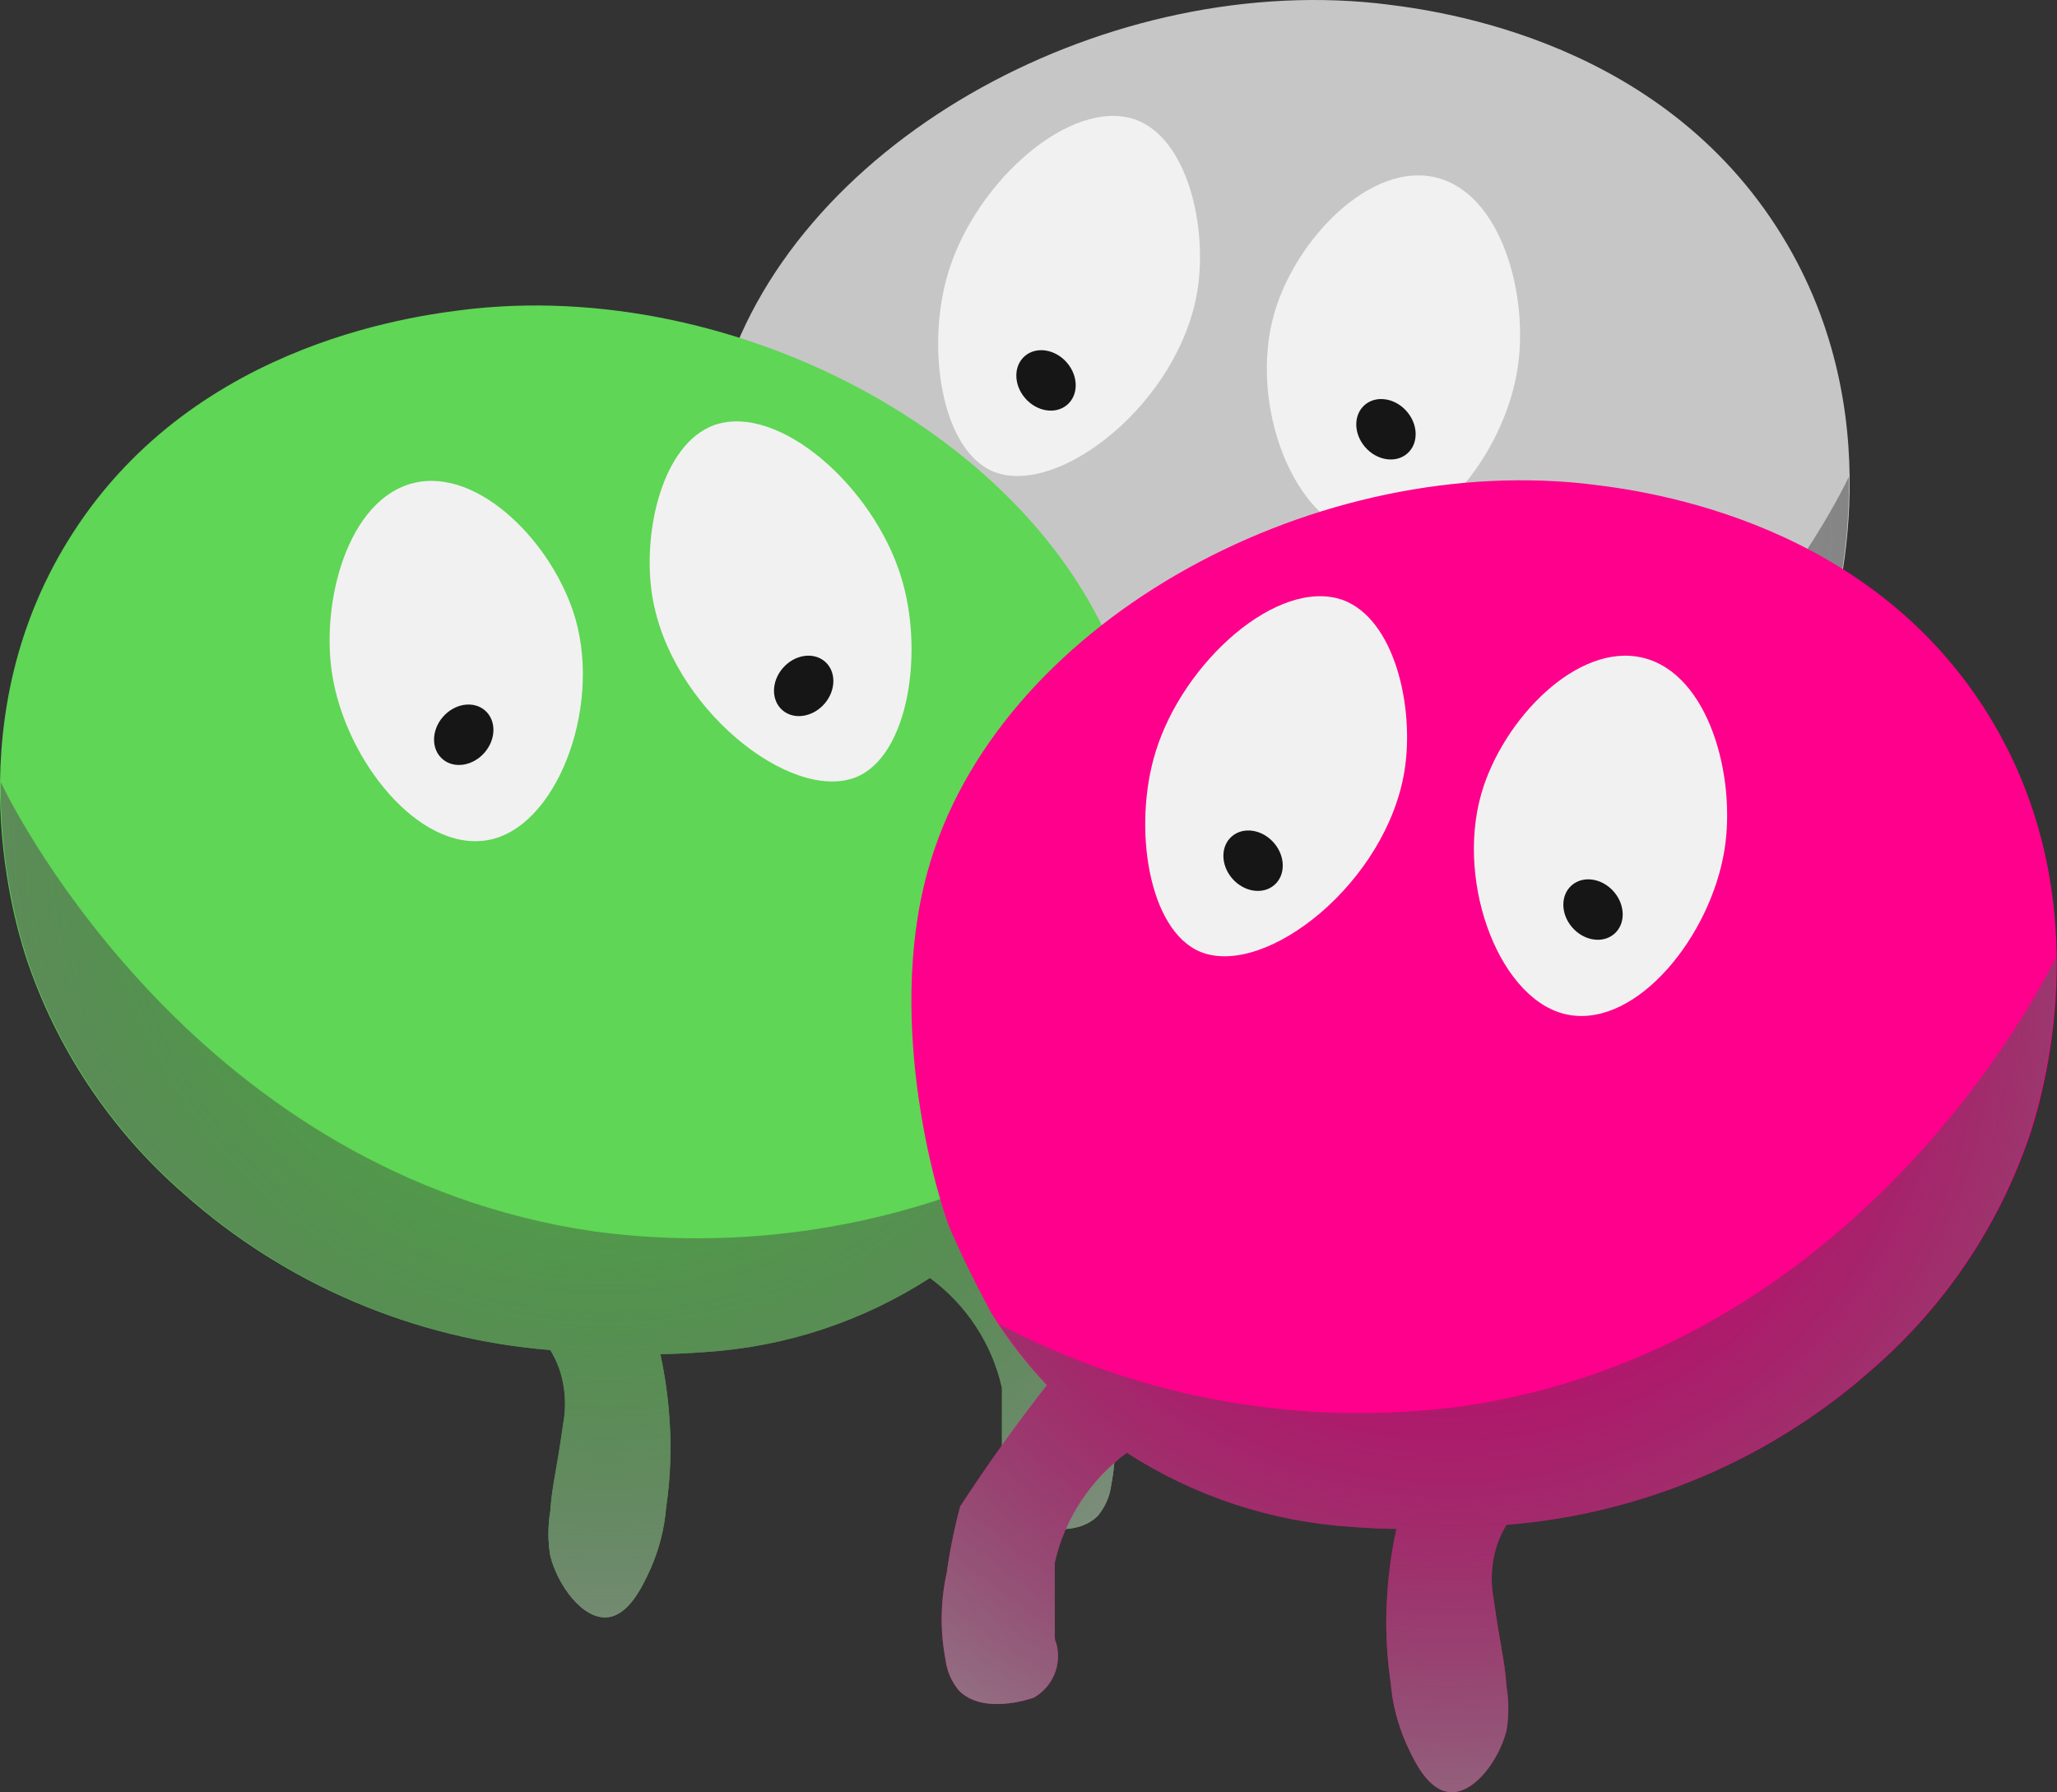 <svg width="1212" height="1056" viewBox="0 0 1212 1056" fill="none" xmlns="http://www.w3.org/2000/svg">
<rect x="0" y="0" width="1212" height="1056" fill="#333333" stroke="none"/>
<path d="M443.742 604.654C451.449 592.841 459.756 580.63 468.564 568.321C477.372 556.011 486.18 544.297 494.888 533.179C482.551 520.192 471.584 505.988 462.158 490.79V490.79C462.158 490.79 447.845 464.583 437.836 441.155C431.731 426.86 399.101 322.029 424.624 230.204C464.661 85.864 647.227 -15.194 810.875 1.88C839.201 5.156 972.923 19.253 1046.79 133.811C1116.05 241.123 1082.92 357.469 1074.92 382.883C1057.1 437.215 1024.84 485.776 981.53 523.45C921.65 576.719 845.811 609.045 765.634 615.475C761.875 621.565 759.295 628.299 758.027 635.329C756.582 643.139 756.582 651.145 758.027 658.955C762.231 688.737 764.533 694.792 765.634 710.576C767.072 719.221 767.072 728.04 765.634 736.685C761.33 753.858 746.617 774.408 731.904 772.918C719.793 771.727 711.885 756.142 706.681 744.626C701.554 733.116 698.408 720.835 697.372 708.293C694.716 690.217 694.112 671.903 695.571 653.694C696.471 641.644 698.21 629.67 700.775 617.857C691.767 617.857 682.859 617.261 674.451 616.666C627.219 613.687 581.566 598.64 541.931 572.987C520.411 588.81 505.347 611.784 499.492 637.711C499.492 651.907 499.492 666.202 499.492 680.497C499.492 682.185 499.492 683.773 500.393 685.361C502.051 691.399 501.644 697.812 499.235 703.596C496.826 709.38 492.552 714.209 487.081 717.327C483.978 718.419 457.054 727.254 443.041 713.157C438.701 707.981 435.955 701.674 435.134 694.991C431.867 678.012 432.106 660.552 435.835 643.668C437.675 630.517 440.316 617.489 443.742 604.654V604.654Z" fill="#C6C6C6"/>
<path d="M750.725 184.928C735.511 238.634 762.536 308.322 802.772 315.073C843.009 321.823 885.848 268.515 894.055 217.886C901.062 174.704 884.947 114.148 846.212 104.618C807.477 95.088 763.236 141.051 750.725 184.928Z" fill="#F1F1F1"/>
<path d="M705.585 170.929C695.075 236.944 623.911 293.231 585.476 277.943C554.448 265.336 545.239 203.887 558.952 159.811C575.367 106.701 631.017 57.264 669.052 70.467C699.78 81.684 711.49 133.603 705.585 170.929Z" fill="#F1F1F1"/>
<path d="M804.281 263.366C797.433 255.396 797.406 244.265 804.221 238.504C811.037 232.742 822.114 234.533 828.963 242.503C835.811 250.473 835.838 261.604 829.022 267.365C822.207 273.126 811.13 271.336 804.281 263.366Z" fill="#161616"/>
<path d="M603.983 234.575C597.134 226.605 597.107 215.474 603.923 209.713C610.739 203.951 621.816 205.742 628.664 213.712C635.513 221.682 635.54 232.813 628.724 238.574C621.909 244.335 610.831 242.545 603.983 234.575Z" fill="#161616"/>
<path d="M443.738 604.658C451.445 592.845 459.753 580.635 468.561 568.325C477.369 556.015 486.177 544.301 494.885 533.183C484.523 522.058 475.146 510.068 466.859 497.346C550.324 541.17 645.496 558.071 739.107 545.691C970.717 512.336 1079.42 302.08 1089.42 280.836C1089.76 315.41 1084.73 349.831 1074.51 382.887C1056.69 437.219 1024.43 485.78 981.126 523.454C921.352 576.643 845.667 608.964 765.631 615.479C761.871 621.57 759.291 628.303 758.024 635.333C756.578 643.143 756.578 651.149 758.024 658.959C762.228 688.741 764.53 694.796 765.631 710.58C767.068 719.225 767.068 728.044 765.631 736.689C761.327 753.863 746.613 774.412 731.9 772.923C719.789 771.731 711.882 756.146 706.677 744.63C701.55 733.12 698.404 720.839 697.369 708.297C694.713 690.221 694.108 671.907 695.567 653.698C696.468 641.648 698.207 629.674 700.772 617.861C691.763 617.861 682.855 617.266 674.448 616.67C627.215 613.691 581.563 598.644 541.927 572.991C520.407 588.814 505.344 611.788 499.489 637.715C499.489 651.911 499.489 666.206 499.489 680.501C499.489 682.189 499.489 683.777 500.39 685.366C502.048 691.404 501.64 697.816 499.231 703.6C496.823 709.384 492.548 714.213 487.078 717.331C483.975 718.423 457.05 727.258 443.037 713.161C438.697 707.985 435.952 701.678 435.13 694.995C431.864 678.016 432.102 660.556 435.831 643.672C437.672 630.521 440.312 617.493 443.738 604.658V604.658Z" fill="url(#paint0_radial_125_124)"/>
<path d="M646.117 784.654C638.41 772.841 630.102 760.63 621.294 748.321C612.486 736.011 603.678 724.297 594.97 713.179C607.307 700.192 618.274 685.988 627.7 670.79V670.79C627.7 670.79 642.013 644.583 652.022 621.155C658.128 606.86 690.757 502.029 665.234 410.204C625.198 265.864 442.632 164.806 278.983 181.88C250.658 185.156 116.936 199.253 43.069 313.811C-26.194 421.123 6.936 537.469 14.943 562.883C32.76 617.215 65.021 665.776 108.328 703.45C168.209 756.719 244.048 789.045 324.224 795.475C327.984 801.565 330.564 808.299 331.831 815.329C333.277 823.139 333.277 831.145 331.831 838.955C327.628 868.737 325.325 874.792 324.224 890.576C322.787 899.221 322.787 908.04 324.224 916.685C328.528 933.858 343.242 954.408 357.955 952.918C370.066 951.727 377.973 936.142 383.178 924.626C388.305 913.116 391.451 900.835 392.486 888.293C395.142 870.217 395.747 851.903 394.288 833.694C393.387 821.644 391.648 809.67 389.083 797.857C398.092 797.857 407 797.261 415.407 796.666C462.64 793.687 508.292 778.64 547.928 752.987C569.448 768.81 584.511 791.784 590.366 817.711C590.366 831.907 590.366 846.202 590.366 860.497C590.366 862.185 590.366 863.773 589.465 865.361C587.807 871.399 588.215 877.812 590.624 883.596C593.032 889.38 597.307 894.209 602.778 897.327C605.88 898.419 632.805 907.254 646.818 893.157C651.158 887.981 653.903 881.674 654.725 874.991C657.991 858.012 657.753 840.552 654.024 823.668C652.183 810.517 649.543 797.489 646.117 784.654V784.654Z" fill="#5FD655"/>
<path d="M339.134 364.928C354.347 418.634 327.323 488.322 287.086 495.073C246.85 501.823 204.011 448.515 195.803 397.886C188.797 354.704 204.912 294.148 243.647 284.618C282.382 275.088 326.622 321.051 339.134 364.928Z" fill="#F1F1F1"/>
<path d="M384.274 350.929C394.783 416.944 465.948 473.231 504.383 457.943C535.411 445.336 544.619 383.887 530.907 339.811C514.492 286.701 458.842 237.264 420.807 250.467C390.079 261.684 378.368 313.603 384.274 350.929Z" fill="#F1F1F1"/>
<path d="M285.577 443.366C292.426 435.396 292.453 424.265 285.637 418.504C278.822 412.742 267.744 414.533 260.896 422.503C254.047 430.473 254.021 441.604 260.836 447.365C267.652 453.126 278.729 451.336 285.577 443.366Z" fill="#161616"/>
<path d="M485.876 414.575C492.724 406.605 492.751 395.474 485.935 389.713C479.12 383.951 468.043 385.742 461.194 393.712C454.345 401.682 454.319 412.813 461.134 418.574C467.95 424.335 479.027 422.545 485.876 414.575Z" fill="#161616"/>
<path d="M646.121 784.658C638.414 772.845 630.106 760.635 621.298 748.325C612.49 736.015 603.682 724.301 594.974 713.183C605.336 702.058 614.712 690.068 623 677.346C539.535 721.17 444.363 738.071 350.752 725.691C119.142 692.336 10.443 482.08 0.434 460.836C0.094 495.41 5.125 529.831 15.348 562.887C33.164 617.219 65.425 665.78 108.732 703.454C168.506 756.643 244.192 788.964 324.228 795.479C327.987 801.57 330.567 808.303 331.835 815.333C333.281 823.143 333.281 831.149 331.835 838.959C327.631 868.741 325.329 874.796 324.228 890.58C322.79 899.225 322.79 908.044 324.228 916.689C328.532 933.863 343.245 954.412 357.959 952.923C370.07 951.731 377.977 936.146 383.182 924.63C388.308 913.12 391.455 900.839 392.49 888.297C395.146 870.221 395.75 851.907 394.292 833.698C393.391 821.648 391.652 809.674 389.087 797.861C398.095 797.861 407.003 797.266 415.411 796.67C462.644 793.691 508.296 778.644 547.931 752.991C569.452 768.814 584.515 791.788 590.37 817.715C590.37 831.911 590.37 846.206 590.37 860.501C590.37 862.189 590.37 863.777 589.469 865.366C587.811 871.404 588.219 877.816 590.627 883.6C593.036 889.384 597.31 894.213 602.781 897.331C605.884 898.423 632.808 907.258 646.821 893.161C651.162 887.985 653.907 881.678 654.728 874.995C657.995 858.016 657.757 840.556 654.028 823.672C652.187 810.521 649.546 797.493 646.121 784.658V784.658Z" fill="url(#paint1_radial_125_124)"/>
<path d="M565.742 887.654C573.449 875.841 581.756 863.63 590.564 851.321C599.372 839.011 608.18 827.297 616.888 816.179C604.551 803.192 593.584 788.988 584.158 773.79V773.79C584.158 773.79 569.845 747.583 559.836 724.155C553.731 709.86 521.101 605.029 546.624 513.204C586.661 368.864 769.227 267.806 932.875 284.88C961.201 288.156 1094.92 302.253 1168.79 416.811C1238.05 524.123 1204.92 640.469 1196.92 665.883C1179.1 720.215 1146.84 768.776 1103.53 806.45C1043.65 859.719 967.811 892.045 887.634 898.475C883.875 904.565 881.295 911.299 880.027 918.329C878.582 926.139 878.582 934.145 880.027 941.955C884.231 971.737 886.533 977.792 887.634 993.576C889.072 1002.22 889.072 1011.04 887.634 1019.68C883.33 1036.86 868.617 1057.41 853.904 1055.92C841.793 1054.73 833.885 1039.14 828.681 1027.63C823.554 1016.12 820.408 1003.83 819.372 991.293C816.716 973.217 816.112 954.903 817.571 936.694C818.471 924.644 820.21 912.67 822.775 900.857C813.767 900.857 804.859 900.261 796.451 899.666C749.219 896.687 703.566 881.64 663.931 855.987C642.411 871.81 627.347 894.784 621.492 920.711C621.492 934.907 621.492 949.202 621.492 963.497C621.492 965.185 621.492 966.773 622.393 968.361C624.051 974.399 623.644 980.812 621.235 986.596C618.826 992.38 614.552 997.209 609.081 1000.33C605.978 1001.42 579.054 1010.25 565.041 996.157C560.701 990.981 557.955 984.674 557.134 977.991C553.867 961.012 554.106 943.552 557.835 926.668C559.675 913.517 562.316 900.489 565.742 887.654V887.654Z" fill="#FE008B"/>
<path d="M872.725 467.928C857.511 521.634 884.536 591.322 924.772 598.073C965.009 604.823 1007.85 551.515 1016.06 500.886C1023.06 457.704 1006.95 397.148 968.212 387.618C929.476 378.088 885.236 424.051 872.725 467.928Z" fill="#F1F1F1"/>
<path d="M827.585 453.929C817.075 519.944 745.911 576.231 707.476 560.943C676.448 548.336 667.239 486.887 680.952 442.811C697.367 389.701 753.017 340.264 791.052 353.467C821.78 364.684 833.49 416.603 827.585 453.929Z" fill="#F1F1F1"/>
<path d="M926.281 546.366C919.432 538.396 919.406 527.265 926.221 521.504C933.037 515.742 944.114 517.533 950.963 525.503C957.811 533.473 957.838 544.604 951.022 550.365C944.207 556.126 933.13 554.336 926.281 546.366Z" fill="#161616"/>
<path d="M725.983 517.575C719.134 509.605 719.107 498.474 725.923 492.713C732.739 486.951 743.816 488.742 750.664 496.712C757.513 504.682 757.54 515.813 750.724 521.574C743.909 527.335 732.831 525.545 725.983 517.575Z" fill="#161616"/>
<path d="M565.738 887.658C573.445 875.845 581.753 863.635 590.561 851.325C599.369 839.015 608.177 827.301 616.885 816.183C606.523 805.058 597.146 793.068 588.859 780.346C672.324 824.17 767.496 841.071 861.107 828.691C1092.72 795.336 1201.42 585.08 1211.42 563.836C1211.76 598.41 1206.73 632.831 1196.51 665.887C1178.69 720.219 1146.43 768.78 1103.13 806.454C1043.35 859.643 967.667 891.964 887.631 898.479C883.871 904.57 881.291 911.303 880.024 918.333C878.578 926.143 878.578 934.149 880.024 941.959C884.228 971.741 886.53 977.796 887.631 993.58C889.068 1002.22 889.068 1011.04 887.631 1019.69C883.327 1036.86 868.613 1057.41 853.9 1055.92C841.789 1054.73 833.882 1039.15 828.677 1027.63C823.55 1016.12 820.404 1003.84 819.369 991.297C816.713 973.221 816.108 954.907 817.567 936.698C818.468 924.648 820.207 912.674 822.772 900.861C813.763 900.861 804.855 900.266 796.448 899.67C749.215 896.691 703.563 881.644 663.927 855.991C642.407 871.814 627.344 894.788 621.489 920.715C621.489 934.911 621.489 949.206 621.489 963.501C621.489 965.189 621.489 966.777 622.39 968.366C624.048 974.404 623.64 980.816 621.231 986.6C618.823 992.384 614.548 997.213 609.078 1000.33C605.975 1001.42 579.05 1010.26 565.037 996.161C560.697 990.985 557.952 984.678 557.13 977.995C553.864 961.016 554.102 943.556 557.831 926.672C559.672 913.521 562.312 900.493 565.738 887.658V887.658Z" fill="url(#paint2_radial_125_124)"/>
<defs>
<radialGradient id="paint0_radial_125_124" cx="0" cy="0" r="1" gradientUnits="userSpaceOnUse" gradientTransform="translate(733.101 309.625) rotate(180) scale(583.73 578.949)">
<stop stop-color="#010001" stop-opacity="0"/>
<stop offset="1" stop-color="#969696"/>
</radialGradient>
<radialGradient id="paint1_radial_125_124" cx="0" cy="0" r="1" gradientUnits="userSpaceOnUse" gradientTransform="translate(356.758 489.625) scale(583.73 578.949)">
<stop stop-color="#010001" stop-opacity="0"/>
<stop offset="1" stop-color="#969696"/>
</radialGradient>
<radialGradient id="paint2_radial_125_124" cx="0" cy="0" r="1" gradientUnits="userSpaceOnUse" gradientTransform="translate(855.101 592.625) rotate(180) scale(583.73 578.949)">
<stop stop-color="#010001" stop-opacity="0"/>
<stop offset="1" stop-color="#969696"/>
</radialGradient>
</defs>
</svg>
